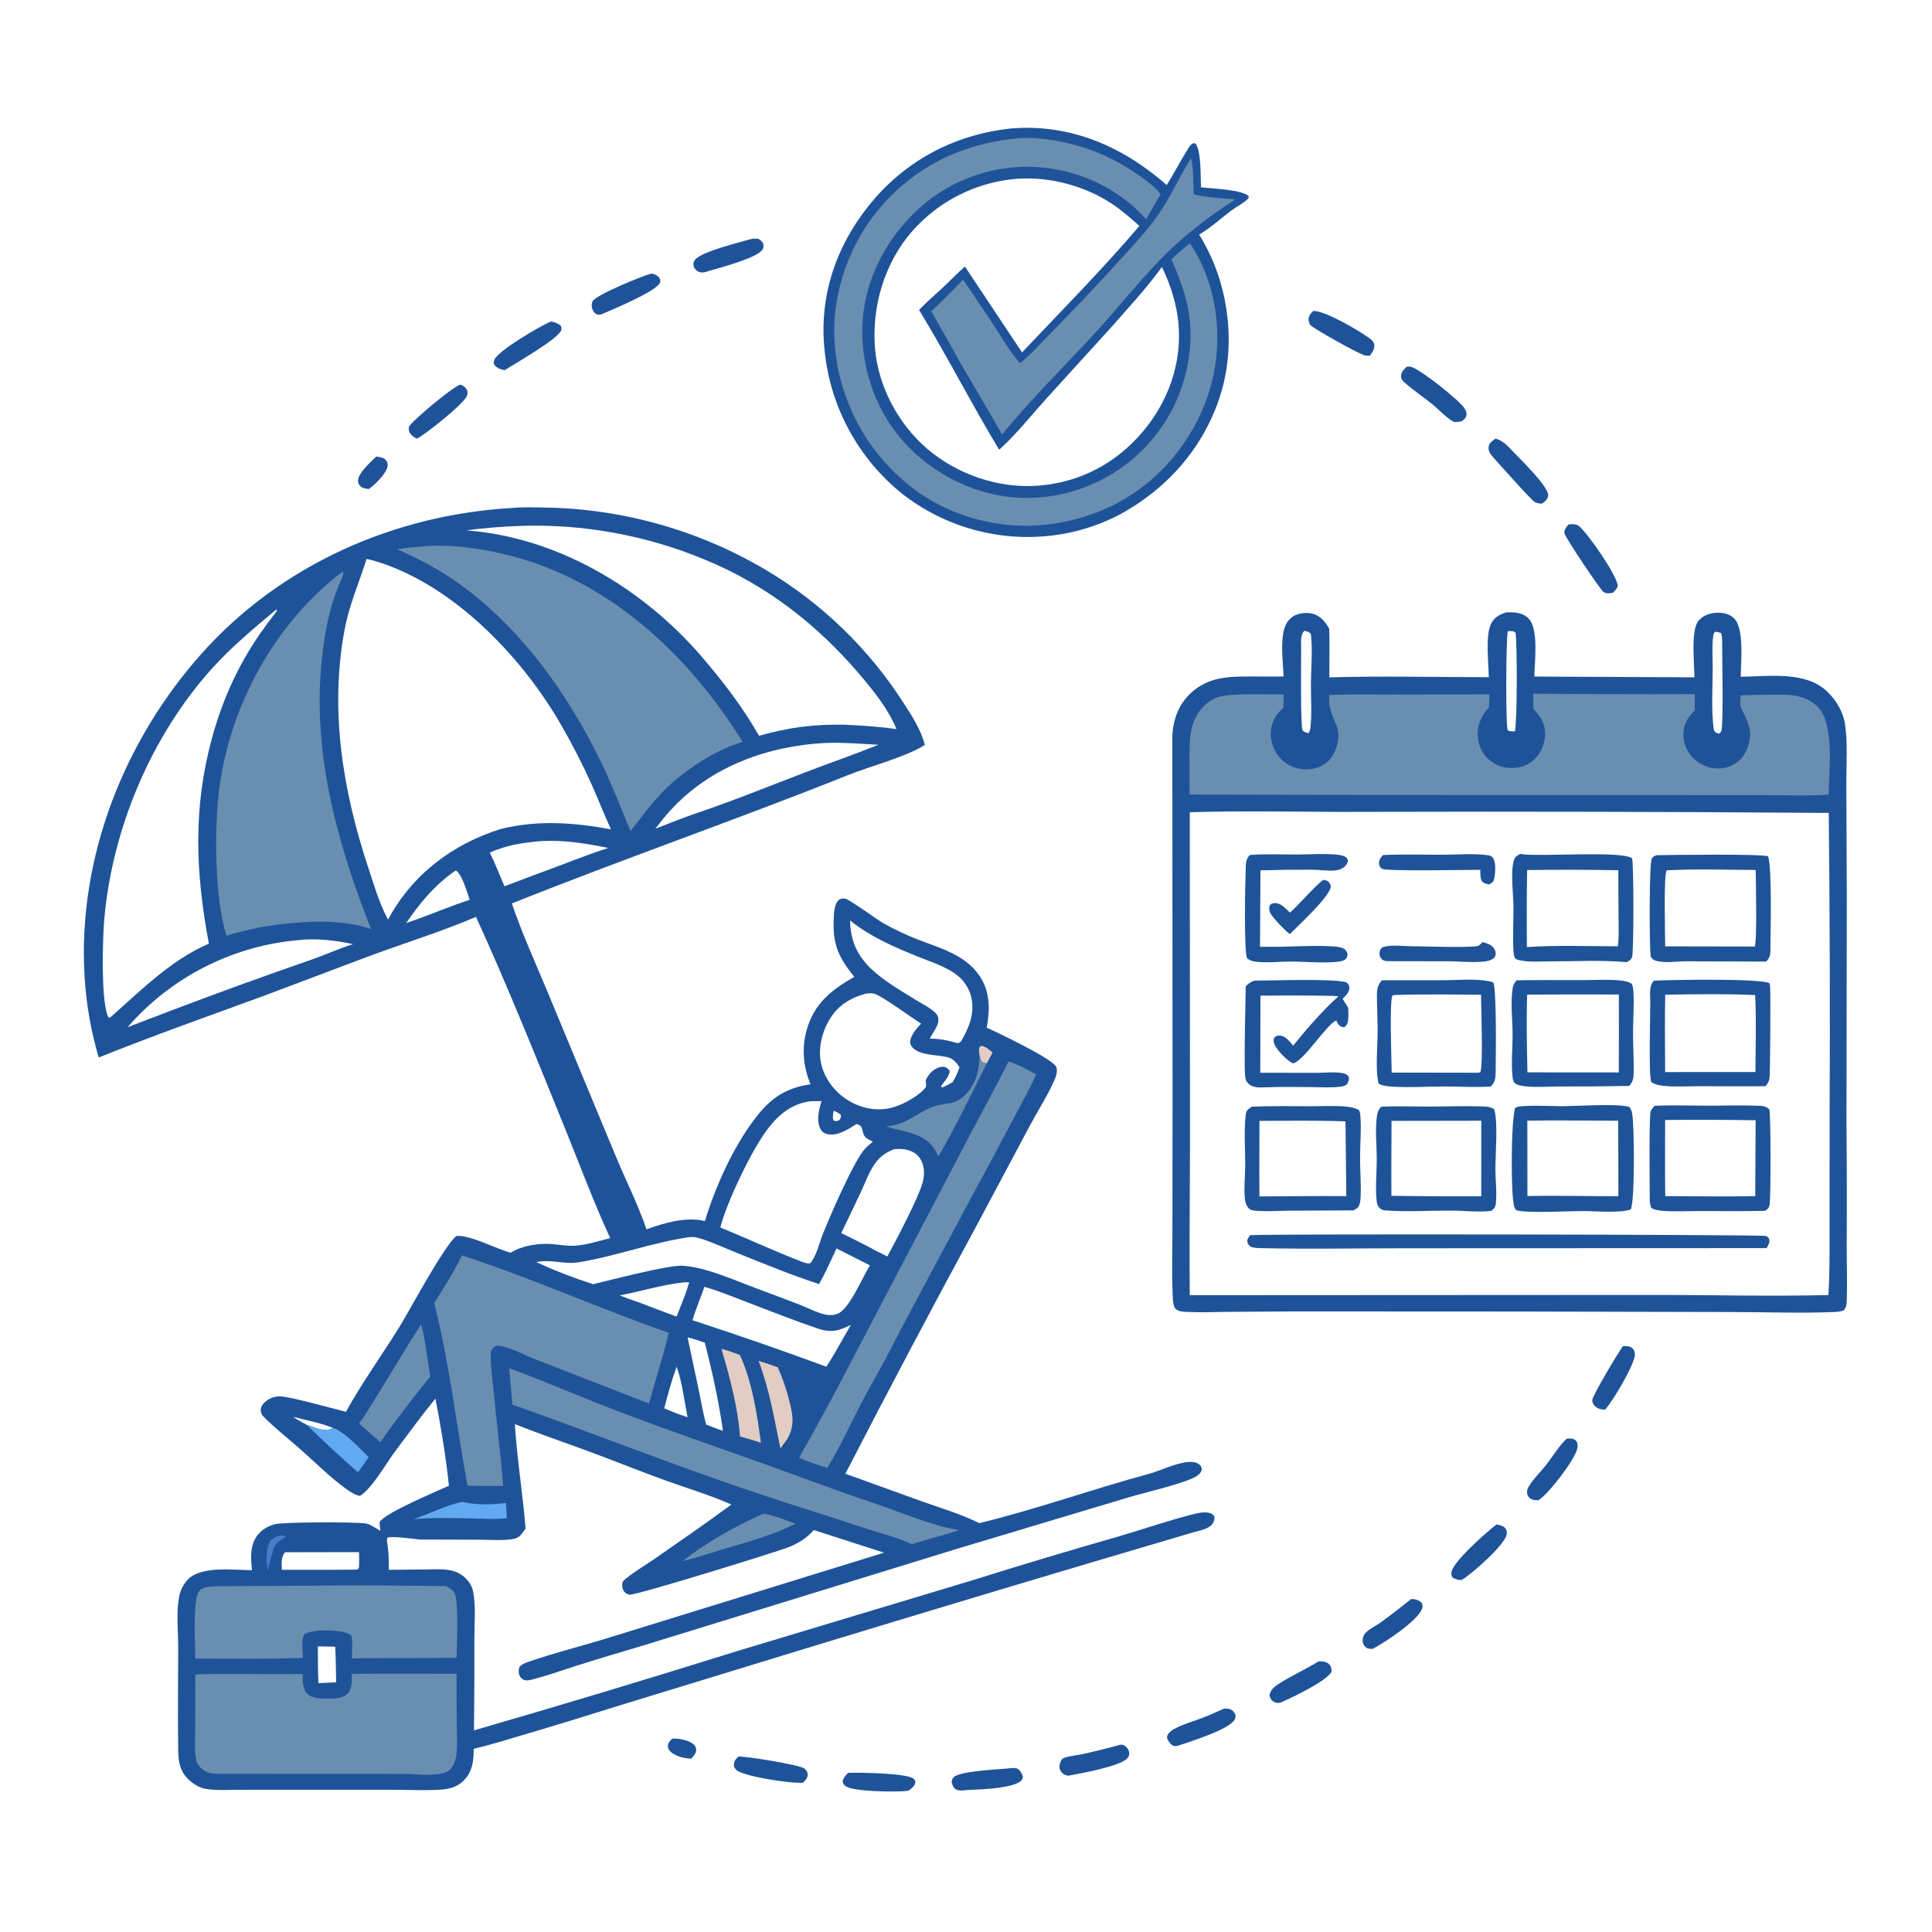 <?xml version="1.0" encoding="utf-8" ?>
<svg xmlns="http://www.w3.org/2000/svg" xmlns:xlink="http://www.w3.org/1999/xlink" width="300" height="300">
	<rect width="100%" height="100%" fill="#333333" stroke="none"/>
	<path fill="white" transform="scale(0.293 0.293)" d="M0 0L1024 0L1024 1024L0 1024L0 0Z"/>
	<path fill="#1F5399" transform="scale(0.293 0.293)" d="M356.328 921.394C359.525 921.232 364.387 922.11 367.002 923.984C368.038 924.727 368.868 925.739 368.95 927.065C369.077 929.105 367.595 930.582 366.361 931.998C363.087 931.965 359.443 931.12 356.662 929.332C355.345 928.485 354.091 927.282 353.981 925.616C353.856 923.705 355.06 922.576 356.328 921.394Z"/>
	<path fill="#1F5399" transform="scale(0.293 0.293)" d="M199.408 241.951C201.072 242.184 203.181 242.424 204.4 243.712C205.267 244.628 205.561 245.705 205.404 246.932C204.885 250.976 198.68 256.916 195.495 259.154C193.969 259.028 192.007 258.755 190.887 257.556C189.949 256.552 189.716 255.797 189.794 254.439C190.024 250.437 196.636 244.697 199.408 241.951Z"/>
	<path fill="#1F5399" transform="scale(0.293 0.293)" d="M449.577 939.53C454.679 939.349 481.5 939.594 484.412 942.862C484.924 943.436 485.228 944.065 485.064 944.818C484.64 946.771 482.987 947.916 481.443 948.994Q480.893 949.085 480.34 949.149C475.06 949.761 450.996 949.658 447.709 946.262C446.683 945.202 446.646 944.878 446.613 943.497C447.472 941.851 448.092 940.675 449.577 939.53Z"/>
	<path fill="#1F5399" transform="scale(0.293 0.293)" d="M698.753 880.484C699.083 880.471 699.414 880.451 699.745 880.443C701.48 880.4 703.534 880.899 704.682 882.307C705.626 883.464 705.66 884.552 705.648 885.945C703.113 890.995 684.31 899.862 678.647 902.29C678.417 902.344 678.193 902.43 677.957 902.451C676.527 902.577 675.559 902.376 674.463 901.46C673.349 900.528 672.969 899.597 672.806 898.164C673.288 896.392 674.023 895.251 675.42 894.035C679.264 890.689 693.092 884.083 698.753 880.484Z"/>
	<path fill="#1F5399" transform="scale(0.293 0.293)" d="M243.806 203.867C243.945 203.89 244.086 203.901 244.223 203.936C245.582 204.286 246.876 205.431 247.469 206.695C247.898 207.61 247.858 208.767 247.522 209.703C246.038 213.831 225.308 230.44 220.87 232.474C219.614 231.816 218.621 231.204 217.693 230.108C216.589 228.803 216.543 227.765 216.741 226.136C219.067 222.355 239.769 205.209 243.806 203.867Z"/>
	<path fill="#1F5399" transform="scale(0.293 0.293)" d="M534.361 937.206C535.585 936.988 537.949 936.779 539.084 937.289C540.606 937.973 541.631 939.965 542.075 941.466C542.006 942.224 541.939 942.767 541.443 943.392C537.91 947.844 518.747 948.397 512.879 948.606C511.059 948.814 508.542 949.264 506.824 948.409C505.217 947.61 504.675 945.945 504.329 944.327C504.494 943.344 504.628 942.809 505.275 942.01C508.09 938.541 529.546 937.712 534.361 937.206Z"/>
	<path fill="#1F5399" transform="scale(0.293 0.293)" d="M860.116 713.384C861.813 713.357 863.702 713.27 865.065 714.474C866.044 715.338 866.35 716.466 866.422 717.723C866.7 722.55 854.419 743.178 850.544 747.128C848.812 747.015 847.26 746.727 845.821 745.678C844.674 744.841 843.852 743.503 843.839 742.049C843.818 739.77 857.692 716.588 860.116 713.384Z"/>
	<path fill="#1F5399" transform="scale(0.293 0.293)" d="M648.796 905.475C649.933 905.441 650.949 905.485 652.025 905.87C653.492 906.395 654.076 907.508 654.729 908.799C654.812 909.782 654.809 910.305 654.371 911.224C651.86 916.497 630.276 923.185 624.134 925.217L622.24 925.376C620.856 924.929 619.892 923.77 619.173 922.533C618.587 921.524 618.268 920.822 618.708 919.678C619.274 918.206 621.117 916.946 622.445 916.207C626.439 913.982 631.302 912.626 635.588 911.033C640.095 909.359 644.418 907.461 648.796 905.475Z"/>
	<path fill="#1F5399" transform="scale(0.293 0.293)" d="M747.82 847.462C750.095 847.386 751.679 847.92 753.422 849.346C753.951 850.662 754.123 851.276 753.604 852.648C751.174 859.073 733.967 870.433 727.582 873.786C725.95 873.931 724.602 873.878 723.381 872.616C722.465 871.668 722.085 870.336 722.14 869.04C722.198 867.681 722.856 866.126 723.844 865.172C725.979 863.109 729.247 861.632 731.697 859.859Q739.906 853.853 747.82 847.462Z"/>
	<path fill="#1F5399" transform="scale(0.293 0.293)" d="M398.65 126.517C399.687 126.446 400.711 126.487 401.75 126.511C402.793 127.043 404.006 127.896 404.416 129.078C404.806 130.204 404.746 131.105 404.146 132.146C401.328 137.045 379.201 142.445 373.26 144.318C372.265 144.431 371.47 144.489 370.503 144.14C369.276 143.696 368.199 142.64 367.734 141.413C367.282 140.223 367.412 139.196 368.037 138.105C370.732 133.405 393.048 128.21 398.65 126.517Z"/>
	<path fill="#1F5399" transform="scale(0.293 0.293)" d="M345.042 145.018C345.275 145.044 345.51 145.055 345.741 145.094C347.397 145.371 348.986 146.28 349.726 147.856C350.017 148.475 350.047 149.172 349.785 149.796C347.807 154.51 324.085 164.259 318.604 166.645C317.748 166.733 317.148 166.939 316.329 166.584C315.198 166.095 314.568 165.32 314.089 164.196C313.455 162.705 313.349 160.996 314.149 159.538C315.937 156.277 340.173 146.293 345.042 145.018Z"/>
	<path fill="#1F5399" transform="scale(0.293 0.293)" d="M793.078 807.941C794.704 808.201 796.676 808.511 797.745 809.912C798.552 810.971 798.755 812.102 798.453 813.374C797.077 819.165 780.165 833.972 774.802 837.257C773.004 837.571 771.429 836.92 769.847 836.109C769.197 835.01 769.04 834.412 769.244 833.129C770.131 827.549 787.982 811.745 793.078 807.941Z"/>
	<path fill="#1F5399" transform="scale(0.293 0.293)" d="M593.939 924.588L595.583 924.834C597.041 925.803 598.093 926.886 598.409 928.694C598.598 929.781 598.299 930.741 597.642 931.609C594.263 936.067 572.379 939.898 566.1 941.071C565.524 940.932 565.04 940.834 564.481 940.602C563.281 940.102 562.195 939.069 561.761 937.816C561.258 936.363 561.531 934.592 562.255 933.247C562.791 932.249 563.104 931.856 564.202 931.5C567.206 930.527 570.814 930.24 573.933 929.567Q584.003 927.346 593.939 924.588Z"/>
	<path fill="#1F5399" transform="scale(0.293 0.293)" d="M391.236 930.94C394.688 930.527 423.583 935.287 426.288 937.211C427.152 937.826 427.943 939.088 428.029 940.149C428.194 942.169 426.875 943.518 425.526 944.77C419.895 945.35 393.558 941.504 390.089 937.868C389.239 936.977 388.799 936.118 388.925 934.857C389.092 933.194 390.139 932.083 391.236 930.94Z"/>
	<path fill="#1F5399" transform="scale(0.293 0.293)" d="M830.408 762.363C831.277 762.367 832.225 762.323 833.083 762.455C834.393 762.656 834.865 763.143 835.677 764.135C836.096 765.399 836.225 766.248 835.949 767.569C834.68 773.647 820.615 791.787 815.381 795.031C813.284 795.054 811.737 795.074 810.206 793.421C809.512 792.67 809.217 791.494 809.282 790.474C809.341 789.541 809.617 788.809 810.084 787.998C812.414 783.952 816.501 780.005 819.423 776.301C822.991 771.778 826.162 766.247 830.408 762.363Z"/>
	<path fill="#1F5399" transform="scale(0.293 0.293)" d="M291.814 170.421C293.345 170.425 295.988 171.445 297.043 172.555C297.591 173.132 297.688 174.13 297.493 174.87C296.29 179.421 272.306 193.031 267.615 196.098C267.296 196.064 266.975 196.046 266.658 195.995C264.664 195.676 262.725 194.585 261.695 192.895C261.618 191.967 261.646 191.461 262.026 190.582C264.107 185.757 285.981 172.956 291.814 170.421Z"/>
	<path fill="#1F5399" transform="scale(0.293 0.293)" d="M695.962 164.79C702.321 164.659 719.445 174.8 724.985 178.705C726.537 179.8 728.263 181.005 728.359 183.101C728.453 185.153 727.122 186.971 725.976 188.539C724.93 188.574 723.807 188.587 722.815 188.208C717.927 186.342 699.331 175.911 694.939 172.742C694.126 172.156 693.577 170.646 693.523 169.65C693.402 167.457 694.524 166.224 695.962 164.79Z"/>
	<path fill="#1F5399" transform="scale(0.293 0.293)" d="M745.532 194.334C746.186 194.314 747.063 194.234 747.72 194.378C752.326 195.387 772.876 211.732 775.878 216.045C776.781 217.343 777.504 218.818 777.053 220.436C776.644 221.903 775.578 222.56 774.399 223.358C773.672 223.459 772.946 223.556 772.213 223.615C771.279 223.69 770.749 223.725 769.907 223.242C766.15 221.082 762.349 216.858 758.866 214.049C754.211 210.294 749.117 206.933 744.661 202.955C743.348 201.783 742.459 201.147 742.507 199.273C742.564 196.999 744.013 195.803 745.532 194.334Z"/>
	<path fill="#1F5399" transform="scale(0.293 0.293)" d="M792.584 232.46C796.595 233.48 799.205 236.526 801.975 239.429C805.676 243.307 821.069 258.263 820.468 262.633C820.187 264.675 818.751 265.882 817.135 266.937C815.875 266.826 814.503 266.732 813.39 266.066C811.26 264.792 794.866 246.279 791.486 242.548C789.976 240.882 788.527 239.038 788.947 236.631C789.294 234.647 791.025 233.47 792.584 232.46Z"/>
	<path fill="#1F5399" transform="scale(0.293 0.293)" d="M831.233 277.944C833.204 277.76 835.293 277.539 836.934 278.917C841.681 282.903 856.751 304.616 857.354 310.382C856.995 312.057 855.926 312.958 854.782 314.14C852.984 314.501 851.569 314.736 849.868 313.777C848.278 312.881 829.335 284.617 829.087 282.566C828.875 280.81 830.209 279.196 831.233 277.944Z"/>
	<path fill="#1F5399" transform="scale(0.293 0.293)" d="M534.816 68.196C535.127 68.159 535.438 68.11 535.751 68.084C567.199 65.458 595.118 77.64 618.326 98.074C622.205 91.847 625.584 85.326 629.45 79.109C630.361 77.643 631.156 76.22 632.938 75.808L633.948 76.459C636.714 81.76 636.16 93.15 636.509 99.257C641.677 99.926 658.633 100.406 661.779 104.04L661.607 105.094C659.135 107.714 655.68 109.237 652.801 111.396C647.006 115.743 641.746 120.657 635.465 124.344C636.805 126.266 637.941 128.43 639.038 130.498C651.605 154.172 654.831 183.877 646.693 209.562C637.763 237.744 617.835 259.87 591.887 273.48Q587.917 275.478 583.791 277.128Q579.664 278.779 575.411 280.069Q571.158 281.359 566.81 282.279Q562.462 283.199 558.051 283.743Q556.735 283.908 555.415 284.04Q554.096 284.173 552.773 284.273Q551.451 284.373 550.126 284.44Q548.802 284.508 547.476 284.543Q546.15 284.578 544.824 284.58Q543.497 284.583 542.172 284.553Q540.846 284.522 539.521 284.46Q538.196 284.397 536.873 284.302Q535.55 284.207 534.23 284.079Q532.91 283.952 531.593 283.792Q530.277 283.632 528.964 283.439Q527.652 283.247 526.345 283.023Q525.038 282.798 523.737 282.542Q522.435 282.285 521.141 281.997Q519.846 281.709 518.559 281.389Q517.272 281.069 515.993 280.717Q514.714 280.366 513.444 279.983Q512.175 279.6 510.915 279.186Q509.655 278.772 508.405 278.328Q507.155 277.883 505.917 277.408Q504.679 276.933 503.453 276.427Q502.227 275.922 501.013 275.386Q499.8 274.851 498.6 274.286Q497.4 273.721 496.214 273.127Q495.029 272.532 493.858 271.909Q492.687 271.286 491.532 270.634Q490.377 269.982 489.238 269.302Q488.1 268.622 486.978 267.915Q485.856 267.207 484.752 266.472Q483.648 265.737 482.563 264.975Q481.477 264.213 480.41 263.425Q479.344 262.636 478.297 261.822Q477.219 260.959 476.162 260.07Q475.106 259.18 474.072 258.265Q473.038 257.35 472.027 256.409Q471.016 255.468 470.028 254.503Q469.041 253.538 468.078 252.548Q467.114 251.559 466.176 250.546Q465.237 249.533 464.324 248.497Q463.411 247.461 462.524 246.402Q461.637 245.344 460.776 244.264Q459.915 243.184 459.082 242.083Q458.248 240.982 457.442 239.861Q456.636 238.74 455.858 237.599Q455.079 236.458 454.33 235.298Q453.58 234.139 452.859 232.961Q452.139 231.783 451.447 230.587Q450.756 229.392 450.095 228.18Q449.433 226.967 448.802 225.739Q448.17 224.511 447.57 223.268Q446.969 222.024 446.399 220.766Q445.83 219.508 445.291 218.236Q444.753 216.965 444.246 215.68Q443.74 214.396 443.265 213.099Q442.79 211.802 442.348 210.494Q441.905 209.186 441.495 207.867Q441.085 206.548 440.708 205.22Q440.331 203.891 439.987 202.554Q439.642 201.217 439.331 199.871Q439.021 198.526 438.743 197.173Q438.465 195.82 438.221 194.461Q437.978 193.102 437.767 191.737Q437.557 190.372 437.381 189.002Q437.204 187.633 437.062 186.259C433.86 157.771 442.635 131.261 460.376 109.04C479.111 85.574 505.016 71.617 534.816 68.196Z"/>
	<path fill="#698EB0" transform="scale(0.293 0.293)" d="M631.247 83.841C632.652 89.599 632.263 96.983 632.618 102.942C639.661 104.756 647.388 105.056 654.622 105.701C640.414 114.85 626.265 125.703 614.537 137.926C602.129 150.857 590.934 165.08 578.736 178.242C562.823 195.413 545.845 212.1 531.081 230.268C524.082 217.826 516.651 205.63 509.498 193.276Q501.629 179.07 493.539 164.989C499.325 159.538 504.897 153.966 510.404 148.23Q518.949 160.72 527.312 173.332C531.502 179.722 535.502 186.825 540.602 192.533C547.046 187.346 552.889 180.485 558.748 174.576C570.421 162.802 581.699 150.777 592.858 138.514C600.037 130.625 607.727 122.552 613.835 113.795C620.461 104.294 624.982 93.561 631.247 83.841Z"/>
	<path fill="#698EB0" transform="scale(0.293 0.293)" d="M536.013 73.698C544.58 72.389 554.341 73.485 562.755 75.175C578.709 78.378 592.298 84.781 605.434 94.274C608.844 96.738 612.712 99.428 615.062 102.972Q611.171 109.551 607.434 116.218C593.675 100.58 573.22 90.7 552.504 88.783Q551.449 88.682 550.392 88.607Q549.334 88.532 548.276 88.483Q547.217 88.435 546.157 88.412Q545.098 88.39 544.038 88.394Q542.978 88.398 541.918 88.428Q540.859 88.459 539.801 88.515Q538.742 88.572 537.686 88.655Q536.629 88.737 535.575 88.847Q534.52 88.956 533.469 89.091Q532.418 89.226 531.37 89.387Q530.323 89.548 529.279 89.736Q528.236 89.923 527.198 90.136Q526.16 90.349 525.127 90.588Q524.094 90.826 523.068 91.091Q522.042 91.355 521.022 91.645Q520.002 91.934 518.99 92.249Q517.978 92.564 516.974 92.904Q515.971 93.244 514.975 93.609Q513.98 93.974 512.994 94.363Q512.009 94.752 511.033 95.166Q510.057 95.58 509.092 96.018Q508.126 96.455 507.172 96.917Q506.218 97.379 505.276 97.864Q504.334 98.349 503.404 98.857Q502.474 99.366 501.556 99.897Q500.639 100.429 499.736 100.982Q498.832 101.536 497.943 102.113Q497.053 102.689 496.178 103.287Q495.303 103.885 494.443 104.505Q493.583 105.124 492.739 105.765Q491.895 106.406 491.067 107.068Q490.238 107.729 489.427 108.411C471.534 123.462 459.06 145.623 457.213 169.074C455.45 191.459 462.823 215.433 477.49 232.51C492.738 250.263 514.923 262.009 538.353 263.684Q539.42 263.754 540.489 263.798Q541.557 263.842 542.626 263.86Q543.695 263.878 544.765 263.869Q545.834 263.861 546.903 263.826Q547.972 263.791 549.039 263.73Q550.107 263.669 551.173 263.582Q552.239 263.495 553.302 263.381Q554.365 263.268 555.426 263.128Q556.486 262.988 557.542 262.823Q558.599 262.657 559.651 262.466Q560.703 262.274 561.75 262.057Q562.797 261.84 563.839 261.597Q564.88 261.354 565.915 261.085Q566.95 260.817 567.978 260.523Q569.007 260.229 570.027 259.91Q571.048 259.591 572.06 259.247Q573.073 258.903 574.077 258.534Q575.08 258.165 576.075 257.772Q577.069 257.378 578.054 256.96Q579.038 256.543 580.012 256.101Q580.986 255.659 581.948 255.194Q582.911 254.728 583.862 254.239Q584.813 253.75 585.752 253.237Q586.69 252.725 587.616 252.19Q588.542 251.654 589.454 251.097Q590.367 250.539 591.265 249.959Q592.163 249.378 593.047 248.776Q593.931 248.174 594.8 247.551Q595.668 246.927 596.522 246.282Q597.375 245.638 598.212 244.972Q599.049 244.307 599.869 243.621Q600.69 242.935 601.493 242.229C619.28 226.573 629.439 205.169 630.862 181.624C631.757 165.343 627.249 152.136 620.833 137.49C623.847 134.383 627.271 131.654 630.597 128.891C637.88 139.668 642.627 153.141 644.28 166.007C647.752 193.025 640.292 218.818 623.497 240.233C606.462 261.954 582.397 274.717 555.126 277.976C529.785 281.004 502.565 273.661 482.474 257.751Q481.438 256.933 480.422 256.089Q479.407 255.245 478.412 254.376Q477.418 253.507 476.446 252.613Q475.473 251.72 474.523 250.803Q473.573 249.886 472.647 248.945Q471.72 248.005 470.816 247.042Q469.913 246.078 469.034 245.093Q468.155 244.108 467.301 243.101Q466.446 242.094 465.617 241.066Q464.788 240.038 463.985 238.99Q463.182 237.942 462.405 236.875Q461.628 235.807 460.877 234.721Q460.127 233.634 459.404 232.529Q458.681 231.424 457.985 230.302Q457.29 229.179 456.623 228.04Q455.955 226.901 455.316 225.745Q454.677 224.589 454.067 223.418Q453.457 222.247 452.877 221.061Q452.296 219.875 451.745 218.675Q451.194 217.475 450.672 216.262Q450.151 215.049 449.66 213.823Q449.169 212.597 448.709 211.36Q448.249 210.122 447.819 208.873Q447.39 207.625 446.992 206.366Q446.593 205.107 446.226 203.838Q445.859 202.57 445.524 201.293Q445.189 200.016 444.885 198.73Q444.582 197.445 444.31 196.153Q444.038 194.861 443.799 193.562Q443.56 192.264 443.353 190.96Q443.145 189.656 442.971 188.347Q442.796 187.038 442.654 185.725C439.816 159.784 448.268 132.571 464.587 112.302C482.553 89.988 507.615 76.868 536.013 73.698Z"/>
	<path fill="white" transform="scale(0.293 0.293)" d="M539.359 94.722C556.512 93.577 575.024 98.545 589.339 108.031C594.536 111.474 599.156 115.636 603.848 119.721C584.137 142.874 562.528 164.67 541.646 186.766L511.373 141.26C507.406 144.721 503.755 148.589 499.911 152.191C495.616 156.214 491.148 160.006 487.051 164.238C501.897 188.535 514.784 213.992 529.521 238.347C538.38 230.385 546.196 220.53 554.159 211.654L588.849 173.509C598.028 163.024 607.635 152.798 615.785 141.477C620.377 151.064 623.66 161.182 624.568 171.81C626.358 192.775 618.996 213.039 605.492 228.935C591.243 245.708 572.268 255.663 550.234 257.381C529.255 259.017 507.316 251.472 491.37 237.837C475.952 224.653 465.223 204.461 463.689 184.17C462.037 162.299 468.713 139.585 483.153 122.854Q483.815 122.095 484.495 121.352Q485.176 120.609 485.874 119.882Q486.572 119.156 487.288 118.447Q488.003 117.738 488.736 117.047Q489.469 116.355 490.218 115.682Q490.968 115.009 491.733 114.354Q492.499 113.699 493.28 113.063Q494.061 112.427 494.858 111.81Q495.654 111.193 496.466 110.596Q497.277 109.999 498.103 109.421Q498.928 108.844 499.768 108.287Q500.607 107.73 501.46 107.194Q502.313 106.657 503.178 106.142Q504.044 105.626 504.922 105.132Q505.8 104.638 506.689 104.165Q507.579 103.692 508.48 103.241Q509.381 102.79 510.292 102.362Q511.204 101.933 512.126 101.526Q513.047 101.12 513.979 100.736Q514.91 100.352 515.851 99.991Q516.791 99.63 517.74 99.291Q518.689 98.953 519.646 98.638Q520.603 98.324 521.568 98.032Q522.532 97.741 523.503 97.473Q524.474 97.205 525.452 96.96Q526.429 96.716 527.412 96.496Q528.395 96.276 529.383 96.079Q530.371 95.883 531.364 95.711Q532.357 95.539 533.353 95.391Q534.35 95.243 535.349 95.119Q536.349 94.996 537.352 94.896Q538.354 94.797 539.359 94.722Z"/>
	<path fill="#1F5399" transform="scale(0.293 0.293)" d="M798.318 324.537C802.653 324.409 806.782 324.496 810.057 327.757C815.596 333.272 813.259 350.821 813.14 358.549L897.982 358.957C898.011 351.96 895.857 333.86 900.232 328.879C902.491 326.307 905.961 324.947 909.328 324.741C912.786 324.53 916.38 325.179 918.952 327.662C924.558 333.074 922.56 351.068 922.528 358.646C935.778 358.507 953.428 356.012 964.913 363.753C971.201 367.991 976.508 375.834 977.723 383.382C979.352 393.497 978.45 404.925 978.484 415.217L978.745 474.441L978.569 595.543Q978.888 627.742 978.691 659.942C978.692 669.715 979.017 679.584 978.716 689.348C978.652 691.424 978.442 692.716 977.204 694.389C975.434 695.204 973.177 695.268 971.238 695.345C953.371 696.057 935.175 695.334 917.283 695.319L802.375 695.064L686.43 695.007L650.46 695.234C643.502 695.302 636.429 695.651 629.481 695.279C627.181 695.156 624.526 695.249 622.876 693.435C621.4 691.814 621.497 686.693 621.414 684.483C620.992 673.224 621.347 661.812 621.345 650.538L621.41 580.847L621.296 391.242C621.317 382.589 624.228 373.883 630.59 367.766C639.7 359.009 650.028 358.513 661.946 358.505L680.244 358.531C679.948 351.284 678.836 342.613 680.075 335.493C680.683 331.994 682.187 328.657 685.272 326.684C688.189 324.819 692.211 324.47 695.535 325.238C699.865 326.239 702.323 329.616 704.444 333.225C704.696 341.786 704.484 350.411 704.488 358.979C732.594 358.17 760.87 358.874 788.997 358.882C788.932 351.46 787.031 336.578 790.337 330.348C792.137 326.955 794.777 325.622 798.318 324.537Z"/>
	<path fill="white" transform="scale(0.293 0.293)" d="M908.97 334.782C910.11 334.899 910.995 335.057 912.061 335.485C912.854 337.461 912.665 340.168 912.672 342.304C912.691 348.314 913.428 385.186 912.169 387.648C911.912 388.151 911.373 388.449 910.975 388.85C910.577 388.708 909.892 388.482 909.543 388.277C908.385 387.601 908.252 386.828 908.104 385.59C906.906 375.59 907.63 364.584 907.678 354.493C907.705 348.831 907.194 342.447 907.971 336.86C908.097 335.955 908.404 335.47 908.97 334.782Z"/>
	<path fill="white" transform="scale(0.293 0.293)" d="M799.088 334.478C800.689 334.461 802.027 334.233 803.218 335.39C804.089 342.922 804.066 381.02 802.881 387.579C801.472 387.613 800.413 387.646 799.077 387.095C797.87 384.879 798.106 337.833 799.088 334.478Z"/>
	<path fill="white" transform="scale(0.293 0.293)" d="M691.292 334.301C692.838 334.711 693.549 334.741 694.697 335.893C695.739 344.411 694.794 353.892 694.736 362.541C694.684 370.071 695.334 378.279 694.469 385.71C694.339 386.828 693.977 387.641 693.453 388.621C692.347 388.258 691.261 387.987 690.383 387.182C689.133 386.036 689.551 347.975 689.575 343.644C689.593 340.501 688.95 336.612 691.292 334.301Z"/>
	<path fill="#698EB0" transform="scale(0.293 0.293)" d="M812.487 367.593Q855.326 368.057 898.167 367.894L898.158 376.416C895.2 379.48 893.033 382.414 892.293 386.75C891.489 391.456 892.909 396.284 895.804 400.031Q896.365 400.758 896.994 401.425Q897.624 402.093 898.316 402.696Q899.009 403.299 899.757 403.83Q900.505 404.362 901.302 404.817Q902.099 405.272 902.937 405.646Q903.775 406.021 904.646 406.311Q905.517 406.601 906.412 406.804Q907.307 407.007 908.218 407.121C912.857 407.681 917.669 406.545 921.273 403.49C923.841 401.313 925.507 398.304 926.5 395.122C928.755 387.898 927.007 384.017 923.913 377.61C923.416 376.582 922.671 375.388 922.462 374.257C922.132 372.471 922.426 370.286 922.533 368.476C930.142 368.325 937.779 368.058 945.39 368.163C952.193 368.257 958.917 369.848 963.726 375.017C972.249 384.176 969.312 408.949 969.08 421.134C958.016 421.903 946.706 421.409 935.611 421.386L881.589 421.358L733.375 421.332L630.436 421.049L630.407 403.682C630.404 393.036 629.868 382.531 637.965 374.256C640.209 371.963 643.031 370.141 646.132 369.259C653.132 367.265 671.983 368.126 680.287 368.005C680.307 370.361 680.174 372.725 680.087 375.08C680.023 375.141 679.96 375.203 679.896 375.264C676.565 378.409 674.285 381.754 673.614 386.426C672.872 391.592 674.531 397.009 677.803 401.042C681.094 405.099 685.872 407.413 691.064 407.728C695.679 408.008 700.5 406.678 703.869 403.408C706.116 401.227 707.593 398.401 708.472 395.419C711.354 385.646 706.271 382.661 704.684 374.3C704.328 372.421 704.45 370.292 704.45 368.381C715.973 367.78 727.646 368.102 739.184 368.075L789.335 367.973C789.312 370.252 789.168 372.542 789.082 374.821C785.698 378.544 783.421 382.874 783.143 387.979Q783.086 388.873 783.118 389.769Q783.149 390.665 783.269 391.553Q783.388 392.441 783.595 393.313Q783.802 394.185 784.093 395.032Q784.385 395.88 784.759 396.694Q785.133 397.509 785.585 398.283Q786.037 399.056 786.563 399.782Q787.09 400.507 787.685 401.177C790.966 404.817 795.547 406.833 800.424 407.014C805.136 407.189 809.907 405.637 813.313 402.314C816.923 398.793 819.022 393.277 818.852 388.252C818.679 383.171 816.288 379.312 812.731 375.859L812.487 367.593Z"/>
	<path fill="white" transform="scale(0.293 0.293)" d="M724.414 430.248Q846.795 429.907 969.17 430.817Q970.021 510.337 969.632 589.861L969.589 648.359C969.553 660.994 969.812 673.707 968.974 686.317C938.128 687.105 907.117 686.247 876.25 686.267L630.536 686.396C630.253 658.436 630.644 630.439 630.648 602.475L630.543 430.47C661.737 429.49 693.184 430.45 724.414 430.248Z"/>
	<path fill="#1F5399" transform="scale(0.293 0.293)" d="M701.187 466.3C701.812 466.412 702.637 466.502 703.228 466.781C704.524 467.392 704.856 468.326 705.346 469.572C704.967 475.209 688.09 490.293 683.598 495.088C681.097 493.104 678.994 490.872 676.828 488.54C675.864 487.437 674.884 486.325 674.017 485.143C672.744 483.407 672.438 482.112 672.775 480.01C673.703 478.983 673.88 478.742 675.349 478.632C678.78 478.374 681.402 481.535 683.634 483.672C689.701 478.119 694.868 471.584 701.187 466.3Z"/>
	<path fill="#1F5399" transform="scale(0.293 0.293)" d="M785.635 499.275C786.873 499.58 788.089 499.942 789.245 500.491C790.71 501.187 792.171 502.699 792.529 504.333C792.846 505.775 792.647 506.191 792.057 507.457C790.52 508.767 789.153 509.254 787.143 509.51C781.114 510.277 774.292 509.5 768.163 509.438L736.375 509.391C735.303 509.417 734.037 509.351 733.062 508.86C732.001 508.326 731.3 507.149 731.144 505.99C730.946 504.528 731.258 503.721 732.033 502.521C734.773 500.318 743.553 501.444 747.245 501.46C753.809 501.489 778.565 502.375 783.143 501.338C784.117 501.118 784.932 499.972 785.635 499.275Z"/>
	<path fill="#1F5399" transform="scale(0.293 0.293)" d="M732.967 453.145C743.525 452.637 754.267 453.016 764.844 452.976C772.34 452.947 780.632 452.223 788.051 453.165C789.581 453.359 790.461 453.592 791.371 454.922C792.967 457.256 792.426 463.308 791.797 465.956C791.397 467.641 790.54 467.909 789.168 468.733C787.678 468.411 786.619 468.227 785.437 467.177C784.343 465.281 784.557 463.118 784.516 460.986C778.425 460.965 734.835 461.839 732.39 460.429C731.497 459.913 730.859 458.715 730.833 457.715C730.779 455.647 731.65 454.572 732.967 453.145Z"/>
	<path fill="#1F5399" transform="scale(0.293 0.293)" d="M662.472 453.079C670.719 452.489 679.268 452.886 687.541 452.852C694.559 452.823 702.136 452.236 709.107 453.005C710.757 453.187 711.919 453.475 713.358 454.3C713.722 454.831 714.293 455.37 714.302 456.036C714.317 457.199 713.695 458.197 712.899 458.997C711.536 460.367 709.638 461.066 707.742 461.278C703.833 461.715 699.237 460.948 695.25 460.906Q681.621 460.841 667.997 461.246L667.759 501.777L679.25 501.737C685.303 501.678 707.622 500.408 711.833 502.556C713.267 503.287 713.698 504.185 714.165 505.659C713.968 506.667 713.909 507.367 713.251 508.193C712.468 509.177 710.301 509.547 709.088 509.68C700.985 510.568 692.182 509.611 683.978 509.596C678.031 509.586 671.675 510.366 665.783 509.692C663.849 509.471 662.401 509.081 660.899 507.833C659.201 504.224 659.889 467.578 660.168 460.453C660.282 457.543 660.235 455.159 662.472 453.079Z"/>
	<path fill="#1F5399" transform="scale(0.293 0.293)" d="M664.885 519.701C673.949 519.677 707.286 518.486 713.639 520.651C714.466 521.346 714.945 522.065 715.092 523.173C715.412 525.583 713.065 527.826 711.54 529.362L714.484 534.083C714.565 536.158 714.725 538.308 714.484 540.374C714.277 542.148 713.89 543.251 712.473 544.364C711.879 544.369 711.775 544.408 711.135 544.209C709.734 543.772 708.915 542.506 708.36 541.251C708.301 541.119 708.248 540.984 708.193 540.851C703.331 542.441 690.734 562.725 685.16 563.539C682.186 562.182 677.188 556.997 675.693 554.066C674.994 552.695 674.777 551.477 675.258 549.985C676.269 549.079 676.501 548.868 677.935 548.834C681.224 548.756 683.408 551.939 685.322 554.145C692.501 545.229 700.868 535.666 709.339 527.949C705.435 527.707 701.497 527.715 697.585 527.637Q682.787 527.48 667.99 527.668L667.9 568.506L697.966 568.562C702.198 568.564 707.076 567.931 711.225 568.662C712.749 568.93 713.9 569.355 714.808 570.68C715.092 572.281 714.652 573.077 713.97 574.466C712.963 575.455 712.043 575.661 710.691 575.856C705.729 576.574 700.37 576.164 695.371 576.121C686.712 576.046 678.125 575.922 669.474 576.278C666.784 576.389 663.706 576.327 661.659 574.317C660.898 573.57 660.361 572.761 660.078 571.725C659.019 567.848 660.145 529.797 660.199 522.61C661.73 521.244 662.876 520.22 664.885 519.701Z"/>
	<path fill="#1F5399" transform="scale(0.293 0.293)" d="M662.544 654.591C678.012 653.822 934.342 654.283 935.859 655.008C937.146 655.623 937.236 655.963 937.779 657.198C937.722 658.964 937.119 659.96 936.233 661.463L745.856 661.537C720.187 661.511 694.393 662.076 668.741 661.469C666.992 661.427 664.327 661.483 662.801 660.626C661.749 660.035 661.174 659.192 661.043 657.997C660.887 656.579 661.749 655.625 662.544 654.591Z"/>
	<path fill="#1F5399" transform="scale(0.293 0.293)" d="M663.444 586.505C673.856 586.056 684.397 586.263 694.818 586.271C701.123 586.276 707.838 585.831 714.099 586.545C716.308 586.797 718.333 587.166 720.227 588.364C720.825 589.641 720.92 590.816 721.009 592.203C721.456 599.126 720.8 606.38 720.784 613.339C720.769 620.019 721.348 626.782 721.108 633.445C721.048 635.114 720.987 637.115 720.366 638.687C719.732 640.29 718.594 640.753 717.143 641.461L683.86 641.618C677.772 641.676 671.343 642.149 665.286 641.632C663.518 641.481 662.426 641.24 661.291 639.753C660.281 638.43 659.876 636.712 659.713 635.084C659.15 629.475 659.888 623.21 659.925 617.534C659.981 608.735 659.139 599.086 660.246 590.393C660.529 588.172 661.788 587.714 663.444 586.505Z"/>
	<path fill="white" transform="scale(0.293 0.293)" d="M667.476 594.013C682.65 593.975 697.9 593.741 713.063 594.285L713.502 633.904C698.157 633.791 682.8 633.982 667.455 634.063C667.324 620.717 667.451 607.36 667.476 594.013Z"/>
	<path fill="#1F5399" transform="scale(0.293 0.293)" d="M731.957 586.535C740.486 586.105 749.176 586.457 757.722 586.437C766.559 586.416 775.47 586.061 784.3 586.326C786.616 586.396 790.376 586.343 791.964 588.069C793.97 595.722 792.464 611.44 792.515 619.973C792.551 625.879 793.379 632.034 792.72 637.895C792.482 640.008 791.817 640.511 790.252 641.756C783.642 642.539 775.891 641.589 769.172 641.569C757.94 641.537 746.246 642.273 735.064 641.549C733.779 641.466 732.779 641.435 731.695 640.652C730.141 639.529 729.718 637.996 729.538 636.172C728.854 629.259 729.589 621.803 729.63 614.83C729.676 606.995 728.51 597.85 729.97 590.208C730.26 588.695 730.981 587.693 731.957 586.535Z"/>
	<path fill="white" transform="scale(0.293 0.293)" d="M737.472 594.023L785.024 593.941L785.013 633.975Q761.208 634.103 737.405 633.725C737.275 620.496 737.432 607.254 737.472 594.023Z"/>
	<path fill="#1F5399" transform="scale(0.293 0.293)" d="M732.391 519.513L764.966 519.492C773.093 519.484 783.585 518.303 791.352 520.592C793.257 524.303 792.7 561.339 792.651 567.329C792.624 570.719 792.658 573.292 790.093 575.795C781.987 576.394 773.444 575.761 765.293 575.787C755.862 575.817 745.967 576.529 736.584 575.782C734.474 575.614 732.575 575.353 730.677 574.355C728.775 568.353 730.084 553.747 730.093 546.845C730.101 541.377 729.846 535.916 729.745 530.45C729.667 526.308 729.335 522.681 732.391 519.513Z"/>
	<path fill="white" transform="scale(0.293 0.293)" d="M740.022 527.259C754.952 526.866 769.951 527.028 784.886 527.197C784.914 533.67 786.091 564.387 784.526 568.272L783.125 568.515L737.549 568.432C737.487 562.478 736.26 530.104 737.99 527.504L740.022 527.259Z"/>
	<path fill="#1F5399" transform="scale(0.293 0.293)" d="M876.948 586.025C886.427 585.601 896.084 585.96 905.587 585.968C914.405 585.975 923.372 585.629 932.176 586.017C934.42 586.116 936.105 586.293 937.71 588.039C938.449 590.273 938.555 635.22 937.78 638.786C937.448 640.318 936.701 640.951 935.401 641.695C923.986 641.974 912.539 641.813 901.12 641.805C894.338 641.801 887.215 642.234 880.474 641.635C878.529 641.462 876.972 641.139 875.226 640.269C874.412 638.656 874.328 636.815 874.311 635.033C874.258 629.458 873.88 591.632 874.797 589.009C875.225 587.785 876.068 586.939 876.948 586.025Z"/>
	<path fill="white" transform="scale(0.293 0.293)" d="M882.452 593.554Q906.438 593.327 930.422 593.691L930.216 633.885C914.341 634.256 898.402 633.936 882.52 633.893C882.312 620.457 882.47 606.993 882.452 593.554Z"/>
	<path fill="#1F5399" transform="scale(0.293 0.293)" d="M876.518 519.707C885.259 519.277 932.375 518.426 937.716 521.016C937.851 521.441 937.968 521.759 938.05 522.187C938.427 524.176 938.163 568.735 937.758 571.538C937.529 573.128 936.649 574.343 935.74 575.624C924.448 575.817 913.123 575.633 901.828 575.636C895.145 575.638 888.105 576.136 881.483 575.433C879.103 575.18 877.175 574.802 875.138 573.522C873.618 570.269 874.642 537.497 874.588 530.721C874.559 527.137 873.849 522.415 876.518 519.707Z"/>
	<path fill="white" transform="scale(0.293 0.293)" d="M882.502 527.148C898.288 526.89 914.401 526.636 930.168 527.345C930.87 540.849 930.356 554.605 930.32 568.138L882.47 568.152C882.434 554.495 882.207 540.802 882.502 527.148Z"/>
	<path fill="#1F5399" transform="scale(0.293 0.293)" d="M827.486 586.254C835.422 586.217 857.182 584.726 863.416 586.61C864.314 587.589 864.624 588.517 864.92 589.783C866.218 595.33 866.423 637.258 864.238 640.938C859.072 642.989 845.367 641.852 839.25 641.812C831.259 641.81 810.204 643.04 803.699 641.446C803.185 640.949 802.838 640.494 802.584 639.817C800.52 634.315 800.775 592.538 803.042 587.081C805.214 585.353 823.572 586.238 827.486 586.254Z"/>
	<path fill="white" transform="scale(0.293 0.293)" d="M809.429 593.91C825.471 593.647 841.561 593.927 857.607 593.948L857.685 633.941C841.621 633.979 825.548 633.521 809.488 633.858L809.429 593.91Z"/>
	<path fill="#1F5399" transform="scale(0.293 0.293)" d="M877.976 453.236C884.361 453.081 935.452 452.399 937.069 453.893C939.136 460.651 938.35 492.664 938.258 501.508C938.222 505.013 938.566 507.051 935.964 509.613L893.706 509.455C888.831 509.444 882.634 510.487 877.934 509.271C876.371 508.866 875.603 508.268 874.774 506.851C874.122 501.335 873.9 457.741 875.417 454.993C876.082 453.79 876.777 453.657 877.976 453.236Z"/>
	<path fill="white" transform="scale(0.293 0.293)" d="M883.293 461.238C898.919 460.414 914.815 460.992 930.471 461.058C930.488 466.258 931.303 499.478 929.893 501.619L882.493 501.537C882.486 496.271 881.59 463.232 883.293 461.238Z"/>
	<path fill="#1F5399" transform="scale(0.293 0.293)" d="M805.563 452.557C815.997 454.316 859.61 450.598 864.948 454.914C865.863 457.886 865.898 504.323 864.934 507.207C864.43 508.715 863.413 509.186 862.109 509.912C848.842 508.701 834.908 509.507 821.565 509.495C816.318 509.491 810.365 510.063 805.249 508.867C804.449 508.679 803.272 508.431 802.876 507.659C802.131 506.208 802.087 504.298 802.012 502.686C801.671 495.368 802.111 487.972 802.071 480.64C802.031 473.329 800.482 463.061 802.199 456.238C802.72 454.165 803.844 453.567 805.563 452.557Z"/>
	<path fill="white" transform="scale(0.293 0.293)" d="M809.322 461.096Q833.479 460.75 857.634 461.187L857.758 485.992C857.774 491.071 858.076 496.464 857.418 501.498C841.45 501.516 825.121 500.836 809.204 501.909Q809.014 481.502 809.322 461.096Z"/>
	<path fill="#1F5399" transform="scale(0.293 0.293)" d="M803.731 519.52C815.339 519.328 826.97 519.443 838.58 519.434C845.23 519.429 852.325 518.933 858.927 519.646C861.129 519.884 863.049 520.232 864.895 521.489C865.422 522.891 865.569 524.192 865.662 525.686C866.087 532.472 865.494 539.57 865.45 546.387C865.405 553.448 865.888 560.519 865.801 567.572C865.762 570.772 865.728 573.129 863.337 575.506Q844.958 575.84 826.576 575.801C820.663 575.818 814.242 576.342 808.374 575.715C806.535 575.518 804.26 575.182 802.783 573.988C801.898 573.272 801.672 571.452 801.556 570.354C800.818 563.354 801.633 555.758 801.632 548.689C801.631 540.609 800.379 531.147 801.734 523.239C801.987 521.765 802.83 520.671 803.731 519.52Z"/>
	<path fill="white" transform="scale(0.293 0.293)" d="M809.341 527.124Q833.633 526.923 857.926 527.046Q858.042 547.694 857.88 568.342L809.482 568.307C809.209 554.589 808.884 540.84 809.341 527.124Z"/>
	<path fill="#1F5399" transform="scale(0.293 0.293)" d="M271.275 269.214C277.1 268.666 283.236 268.892 289.083 268.976Q292.927 269.042 296.767 269.232Q300.606 269.422 304.438 269.737Q308.269 270.051 312.089 270.49Q315.908 270.929 319.711 271.491Q323.514 272.053 327.297 272.739Q331.08 273.424 334.838 274.231Q338.597 275.039 342.328 275.968Q346.058 276.897 349.757 277.946Q353.455 278.996 357.117 280.165Q360.78 281.333 364.402 282.62Q368.025 283.907 371.604 285.311Q375.183 286.715 378.715 288.234Q382.246 289.753 385.727 291.385Q389.207 293.018 392.633 294.763Q396.059 296.507 399.426 298.362Q402.794 300.217 406.099 302.18Q408.842 303.813 411.537 305.524Q414.232 307.236 416.877 309.025Q419.521 310.814 422.112 312.678Q424.703 314.543 427.239 316.482Q429.776 318.421 432.254 320.433Q434.733 322.445 437.153 324.527Q439.572 326.61 441.931 328.762Q444.289 330.914 446.584 333.134Q448.878 335.353 451.108 337.638Q453.338 339.923 455.5 342.272Q457.662 344.62 459.756 347.031Q461.849 349.441 463.872 351.911Q465.895 354.381 467.845 356.909Q469.795 359.436 471.671 362.019Q473.547 364.602 475.348 367.238Q477.149 369.875 478.872 372.562C483.348 379.525 488.097 386.666 490.111 394.785L489.334 395.264C480.022 401.077 460.69 406.265 449.324 410.809C390.324 434.396 330.25 455.208 271.244 478.799C276.807 495.149 284.195 511.192 290.805 527.167L326.333 612.762C331.681 625.59 338.136 638.372 342.615 651.497C352.058 648.106 363.665 644.649 373.568 647.119C379.087 629.123 387.984 609.236 399.145 594.082C407.522 582.708 415.405 576.707 429.533 574.625C425.716 565.46 424.794 555.565 427.478 545.97C431.434 531.827 440.537 524.647 452.77 517.693C443.481 506.43 440.89 498.954 442 484.32C442.179 481.954 442.591 478.278 444.727 476.791C445.688 476.122 446.793 476.061 447.908 476.242C450.09 476.595 464.878 487.422 468.525 489.495Q476.92 494.16 485.852 497.69C497.656 502.345 511.133 505.718 518.782 516.695C524.854 525.41 524.701 534.679 522.92 544.647C528.289 546.995 558.232 561.277 559.802 565.484C560.57 567.541 559.741 570.364 558.905 572.249C555.154 580.708 549.897 588.849 545.531 597.032L517.978 648.755Q482.302 714.517 448.02 781.017L488.608 795.686C498.703 799.265 509.413 802.441 519.022 807.211C549.135 799.873 578.573 789.316 608.509 781.188C615.049 779.413 621.376 776.084 628.099 774.989C630.304 774.631 633.94 774.492 635.71 776.202C636.831 777.286 636.803 777.672 636.889 779.136C636.32 780.483 635.646 781.282 634.458 782.111C629.095 785.857 606.04 791.176 597.943 793.605L507.201 820.805L341.091 871.98C329.691 875.412 318.206 878.759 306.859 882.342C298.963 884.836 291.079 887.712 283.069 889.801C281.48 890.215 279.479 890.868 277.853 890.35C276.712 889.986 275.771 889.017 275.317 887.931C274.683 886.417 274.768 884.766 275.359 883.268C276.612 882.12 277.858 881.465 279.465 880.903C293.763 875.907 308.645 872.323 323.102 867.785L468.505 822.863L431.259 810.86C431.144 810.998 431.033 811.14 430.914 811.275C427.564 815.089 423.404 817.615 418.792 819.626C413.466 821.948 337.76 845.291 333.873 845.114C332.725 845.062 331.799 844.578 331.01 843.739C329.928 842.589 329.567 840.689 329.804 839.17C330.011 837.84 331.24 836.953 332.228 836.172C336.956 832.437 342.433 829.251 347.39 825.796C360.859 816.409 374.399 807.145 387.582 797.355C376.249 792.288 363.987 788.698 352.313 784.446C338.819 779.531 325.487 774.17 312.017 769.183C298.974 764.353 285.781 759.894 272.864 754.734C274.005 773.243 277.053 791.628 278.541 810.112C277.697 811.31 276.833 812.639 275.792 813.675C274.611 814.852 273.341 815.371 271.72 815.642C266.276 816.553 260.246 816.019 254.715 816.005L222.66 815.905C219.357 815.674 207.918 813.816 205.346 814.948C204.973 815.887 205.05 816.429 205.197 817.393C205.964 822.414 206.165 826.869 206.022 831.948L226.188 831.74C233.768 831.68 241.31 830.74 247.079 836.725C248.892 838.606 250.191 840.812 250.712 843.386C252.264 851.057 251.402 860.241 251.409 868.075Q251.472 892.551 251.196 917.025Q321.073 896.786 390.504 875.069L514.658 837.701Q553.99 825.35 593.628 814.024C606.72 810.142 619.742 805.636 632.989 802.321C635.337 801.734 637.896 801.268 640.309 801.66C641.943 801.926 642.713 802.453 643.655 803.777C643.661 805.121 643.482 806.031 642.794 807.211C640.936 810.397 635.425 811.185 632.153 812.158Q527.518 842.948 423.198 874.797L331.187 902.945C313.363 908.515 295.59 914.045 277.668 919.31C268.837 921.904 260.013 924.706 251.049 926.809C251.031 932.52 250.597 938.026 246.695 942.582C242.802 947.127 238.217 948.212 232.527 948.514C224.409 948.944 216.079 948.529 207.941 948.518L159.438 948.496L126.897 948.521C121.084 948.52 114.574 949.019 108.843 948.007C105.582 947.431 102.426 945.392 100.034 943.18C95.381 938.878 94.514 933.617 94.426 927.556C94.162 909.463 94.412 891.336 94.434 873.238C94.445 864.784 93.348 855.028 94.824 846.729C95.481 843.034 97.099 839.519 99.787 836.863C106.937 829.802 123.909 832.051 133.529 832.151C133.006 826.412 132.373 820.442 135.384 815.215C137.594 811.379 141.29 808.944 145.518 807.82C150.306 806.547 187.247 806.559 193.535 807.328C195.125 807.522 196.378 808.23 197.746 809.026L201.58 811.26C201.355 809.747 201.234 808.264 201.151 806.738C203.799 801.801 231.082 790.572 237.902 787.373C236.31 772.069 233.708 756.312 230.759 741.208C223.37 750.275 216.367 759.803 209.385 769.191C204.617 775.6 197.298 788.636 190.804 792.783C188.129 792.353 185.616 790.64 183.442 789.068C175.003 782.965 167.362 775.304 159.561 768.389C153.119 762.676 146.086 757.2 140.02 751.132C138.842 749.954 138.016 748.671 138.189 746.916C138.406 744.72 140.284 742.91 142.047 741.8Q142.724 741.365 143.455 741.03Q144.185 740.695 144.956 740.467Q145.727 740.238 146.523 740.12Q147.318 740.002 148.122 739.997C153.418 740.006 176.462 746.529 183.338 748.198C191.798 732.873 202.254 718.413 211.491 703.527C217.534 693.79 234.476 661.646 241.756 655.061C248.515 654.188 262.899 661.731 270.044 663.72L270.666 663.887C276.504 660.184 285.117 658.818 291.96 659.274C296.036 659.546 300.231 660.406 304.31 660.198C310.645 659.875 317.248 657.666 323.394 656.155C314.845 637.702 307.71 618.457 300.069 599.609C284.681 561.648 269.261 523.169 252.277 485.912C234.034 493.69 214.854 499.628 196.252 506.489L140.136 527.64C110.84 538.384 81.278 548.788 52.33 560.44C48.163 546.59 45.66 531.765 44.808 517.34C41.114 454.838 65.581 392.571 106.953 346.255C148.896 299.3 208.847 272.806 271.275 269.214Z"/>
	<path fill="white" transform="scale(0.293 0.293)" d="M441.807 588.645C443.201 589.253 444.446 589.756 445.591 590.792C445.879 592.217 445.561 592.343 444.821 593.622C444.695 593.672 444.572 593.729 444.443 593.771C443.139 594.188 442.942 594.382 441.751 593.799C441.054 592.137 441.542 590.367 441.807 588.645Z"/>
	<path fill="white" transform="scale(0.293 0.293)" d="M155.296 750.848C162.167 752.648 169.904 754.057 176.468 756.756C171.658 759.362 167.623 756.525 163.01 755.251L162.602 755.142C160.081 753.811 157.615 752.517 155.296 750.848Z"/>
	<path fill="#E1CDC3" transform="scale(0.293 0.293)" d="M519.121 559.183C518.877 557.307 518.542 556.388 519.29 554.621C520.271 554.285 520.524 554.188 521.54 554.632C523.116 555.322 524.714 556.739 526.066 557.801L522.937 563.596L520.946 563.084C519.631 562.08 519.494 560.703 519.121 559.183Z"/>
	<path fill="#477CCB" transform="scale(0.293 0.293)" d="M143.492 816.161C145.454 814.755 147.844 813.56 150.336 813.742C150.532 813.756 150.723 813.811 150.916 813.846L151.363 814.734L150.735 815.043C148.08 816.38 146.786 817.6 145.179 820.036Q143.515 826.361 141.742 832.656C141.431 827.006 140.511 821.247 143.492 816.161Z"/>
	<path fill="white" transform="scale(0.293 0.293)" d="M358.605 724.325C361.567 732.56 362.645 742.464 364.406 751.08L360.38 749.707C357.551 748.704 354.783 747.483 352.008 746.339C353.946 738.95 355.958 731.495 358.605 724.325Z"/>
	<path fill="white" transform="scale(0.293 0.293)" d="M168.449 872.52Q173.038 872.552 177.626 872.682C178.018 878.941 177.991 885.286 178.132 891.558Q173.447 891.815 168.759 892.005C168.458 885.526 168.513 879.006 168.449 872.52Z"/>
	<path fill="#61AAF1" transform="scale(0.293 0.293)" d="M162.602 755.142L163.01 755.251C167.623 756.525 171.658 759.362 176.468 756.756C176.542 756.78 176.616 756.805 176.691 756.827C182.229 758.45 190.952 767.961 195.414 772.21L189.753 780.285C180.411 772.156 171.45 763.803 162.602 755.142Z"/>
	<path fill="#61AAF1" transform="scale(0.293 0.293)" d="M244.123 796.079C244.9 795.855 245.129 795.915 245.92 796.108C252.39 797.694 261.533 797.343 268.091 796.573C268.385 799.235 268.47 801.935 268.625 804.608C261.599 805.322 254.193 804.763 247.125 804.618C237.714 804.49 228.349 804.202 218.969 805.124C227.435 802.331 235.439 798.243 244.123 796.079Z"/>
	<path fill="white" transform="scale(0.293 0.293)" d="M361.564 679.69C362.895 679.524 363.944 679.497 365.293 679.658L365.04 681.092L364.972 680.092L364.789 680.36C365.232 681.537 359.441 695.404 358.572 697.753C352.251 695.476 345.985 693.014 339.702 690.63Q333.999 688.695 328.385 686.515C339.499 684.407 350.29 681.057 361.564 679.69Z"/>
	<path fill="#E1CDC3" transform="scale(0.293 0.293)" d="M402.034 721.253C405.437 722.193 408.777 723.437 412.115 724.584C414.921 730.608 417.067 737.294 418.652 743.739C420.467 751.119 420.948 756.451 416.921 763.144L413.566 767.58C410.265 751.582 407.849 736.657 402.034 721.253Z"/>
	<path fill="white" transform="scale(0.293 0.293)" d="M241.533 461.318C244.788 462.989 247.708 473.402 248.931 476.865C239.725 479.864 230.67 483.645 221.567 486.974L215.248 489.184C222.66 478.386 230.625 468.737 241.533 461.318Z"/>
	<path fill="white" transform="scale(0.293 0.293)" d="M151.052 822.632L190.252 822.567C190.307 824.86 190.451 827.21 190.294 829.498C190.211 830.72 190.368 830.986 189.409 831.829C176.063 832.012 162.701 831.921 149.352 831.959C149.303 828.576 148.802 825.412 151.052 822.632Z"/>
	<path fill="white" transform="scale(0.293 0.293)" d="M364.395 708.744C367.512 709.49 370.488 710.522 373.509 711.581C377.487 727.013 380.9 742.509 383.14 758.295C380.144 757.333 377.197 756.083 374.259 754.954C372.713 749.63 371.827 743.923 370.682 738.486L364.395 708.744Z"/>
	<path fill="#698EB0" transform="scale(0.293 0.293)" d="M404.03 802.456C407.781 801.932 417.638 806.177 421.568 807.482C408.27 814.412 390.986 818.466 376.54 823.088Q369.139 825.418 361.634 827.389C374.317 817.568 389.332 808.892 404.03 802.456Z"/>
	<path fill="#E1CDC3" transform="scale(0.293 0.293)" d="M382.344 714.822C385.668 715.726 388.87 716.874 392.104 718.057C398.532 732.038 401.283 749.491 403.24 764.652C399.67 763.278 395.875 762.353 392.193 761.31C390.956 745.219 386.818 730.239 382.344 714.822Z"/>
	<path fill="#698EB0" transform="scale(0.293 0.293)" d="M519.121 559.183C519.494 560.703 519.631 562.08 520.946 563.084L522.937 563.596C514.585 580.104 506.641 596.947 497.268 612.908Q496.805 611.839 496.288 610.794C490.959 600.15 479.398 600.201 469.642 596.976C481.049 595.878 484.793 590.257 494.405 586.56C501.197 583.946 505.27 586.505 511.752 580.048C517.305 574.518 519.089 566.74 519.121 559.183Z"/>
	<path fill="white" transform="scale(0.293 0.293)" d="M287.385 445.715C298.849 445.131 311.125 447.028 322.329 449.399C310.708 453.105 299.353 457.811 287.883 461.977C280.987 464.393 274.233 467.23 267.335 469.663C264.743 463.67 262.512 457.707 259.564 451.859C268.356 447.847 277.827 446.419 287.385 445.715Z"/>
	<path fill="#698EB0" transform="scale(0.293 0.293)" d="M223.158 701.818C225.261 708.747 226.59 721.52 228.084 729.41C218.94 740.713 209.918 752.367 201.603 764.289L198.01 761.173Q194.102 757.831 190.325 754.341C193.834 749.66 196.837 744.361 199.951 739.393C207.768 726.923 215.179 714.186 223.158 701.818Z"/>
	<path fill="white" transform="scale(0.293 0.293)" d="M373.324 681.98C380.836 684.1 388.138 687.131 395.422 689.925C408.063 694.773 420.777 699.809 433.605 704.142C440.498 706.47 444.626 705.255 450.929 702.133Q446.41 709.924 441.985 717.768C440.738 719.996 439.297 722.136 437.937 724.297Q402.71 711.312 367.012 699.681C368.722 693.671 371.283 687.889 373.324 681.98Z"/>
	<path fill="white" transform="scale(0.293 0.293)" d="M158.273 498.209C167.506 497.156 178.126 498.35 187.127 500.37C179.924 502.563 172.97 505.804 165.856 508.296Q128.153 521.362 90.839 535.5L67.614 544.369Q68.683 543.139 69.781 541.935Q70.879 540.731 72.006 539.554Q73.133 538.377 74.288 537.228Q75.442 536.078 76.625 534.956Q77.807 533.835 79.015 532.742Q80.224 531.649 81.458 530.585Q82.693 529.522 83.953 528.488Q85.212 527.454 86.496 526.451Q87.781 525.448 89.088 524.476Q90.396 523.504 91.727 522.564Q93.058 521.624 94.411 520.716Q95.764 519.808 97.139 518.933Q98.513 518.057 99.908 517.215Q101.303 516.373 102.718 515.565Q104.133 514.757 105.567 513.983Q107.001 513.209 108.453 512.469Q109.905 511.73 111.375 511.026Q112.844 510.322 114.33 509.653Q115.816 508.984 117.317 508.351Q118.819 507.718 120.335 507.122Q121.852 506.525 123.382 505.965Q124.912 505.405 126.455 504.882Q127.999 504.359 129.554 503.873Q131.109 503.387 132.676 502.938Q134.242 502.49 135.819 502.079Q137.396 501.669 138.982 501.296Q140.569 500.923 142.164 500.589Q143.758 500.254 145.361 499.958Q146.963 499.662 148.572 499.405Q150.181 499.147 151.796 498.929Q153.411 498.71 155.03 498.53Q156.65 498.35 158.273 498.209Z"/>
	<path fill="white" transform="scale(0.293 0.293)" d="M473.634 609.114C477.055 608.615 480.675 608.954 483.796 610.538C486.553 611.938 488.307 614.427 489.12 617.37C489.968 620.44 489.779 623.67 488.946 626.721C486.679 635.033 474.846 657.424 470.255 665.875L464.397 662.962Q455.238 658.007 445.844 653.513L456.113 631.995C458.687 626.553 460.866 619.986 464.703 615.348C467.271 612.244 470.005 610.634 473.634 609.114Z"/>
	<path fill="white" transform="scale(0.293 0.293)" d="M437.947 393.713C447.126 393.417 456.387 394.193 465.552 394.704C452.57 399.908 439.311 404.49 426.252 409.504C406.786 416.978 387.399 424.851 367.617 431.466C360.787 433.822 354.065 436.645 347.307 439.215C349.817 435.864 352.505 432.529 355.332 429.439C376.649 406.141 406.96 395.214 437.947 393.713Z"/>
	<path fill="white" transform="scale(0.293 0.293)" d="M450.508 487.823C461.534 496.595 474.044 502.027 487.022 507.201C492.648 509.444 498.566 511.453 503.819 514.483C509.337 517.667 513.207 522.201 514.719 528.479C516.737 536.858 513.548 544.719 509.35 551.794C508.633 552.526 508.477 552.587 507.482 552.853C502.53 551.352 497.946 550.444 492.755 550.438C494.186 547.481 497.33 543.868 497.306 540.515C497.294 538.733 496.713 537.652 495.444 536.483C492.745 533.998 488.925 532.128 485.797 530.198C477.605 525.146 468.671 520.081 461.677 513.419C454.069 506.172 450.702 498.282 450.508 487.823Z"/>
	<path fill="white" transform="scale(0.293 0.293)" d="M365.176 655.672C367.199 655.36 369.054 655.709 370.993 656.308C377.7 658.379 384.397 661.533 390.916 664.148C405.222 669.888 419.387 675.704 434.045 680.518C437.556 674.491 440.352 667.953 443.308 661.634L461.052 670.608C457.055 676.838 450.279 693.534 444.078 696.16C441.935 697.068 439.454 697.137 437.202 696.623C432.728 695.603 428.122 693.136 423.841 691.448Q412.663 687.163 401.436 683.007C389.513 678.626 374.258 671.541 361.745 670.795C354.175 670.345 323.57 678.392 314.324 680.577C304.312 677.355 293.778 673.331 284.267 668.861C291.945 667.201 298.919 670.201 306.459 668.998C326.199 665.848 345.422 658.486 365.176 655.672Z"/>
	<path fill="white" transform="scale(0.293 0.293)" d="M458.976 526.574C460.336 526.464 461.983 526.221 463.311 526.602C467.361 527.766 483.222 539.404 488.168 542.506C486.07 544.632 483.828 547.255 482.779 550.088C482.278 551.44 482.13 552.974 482.935 554.253C486.133 559.335 496.105 558.945 501.348 560.091C505.038 560.898 506.459 562.548 508.486 565.625C507.519 568.498 506.445 570.876 504.875 573.466C503.009 574.622 501.204 575.551 499.168 576.372L498.705 575.521L498.708 575.591C500.276 573.438 503.378 570.115 503.285 567.423C502.571 566.611 502.06 565.957 501.003 565.577C499.693 565.106 498.39 565.332 497.14 565.844C494.054 567.108 491.847 569.597 490.593 572.617C490.761 573.792 490.863 574.748 490.749 575.941C487.861 580.389 478.819 585.176 473.823 586.701C466.077 589.067 457.799 587.798 450.777 583.912C443.381 579.82 437.518 572.781 435.375 564.549C433.305 556.598 435.346 547.7 439.385 540.679C443.834 532.944 450.61 528.797 458.976 526.574Z"/>
	<path fill="#698EB0" transform="scale(0.293 0.293)" d="M269.85 725.14C288.815 732.056 307.373 740.204 326.235 747.426C352.826 757.607 379.696 766.794 406.497 776.366C425.304 783.083 443.86 790.278 462.844 796.529C476.956 801.177 494.082 808.823 508.381 810.892L501.716 812.997C495.503 814.666 489.335 816.56 483.145 818.316C475.844 814.836 466.934 812.731 459.186 810.155C439.002 803.444 418.641 797.225 398.49 790.424C355.885 776.045 313.98 759.424 271.586 744.401L269.85 725.14Z"/>
	<path fill="#698EB0" transform="scale(0.293 0.293)" d="M534.502 562.585C539.666 564.157 544.5 566.76 549.143 569.468C545.371 577.662 540.923 585.595 536.709 593.57Q526.441 613.228 515.774 632.672L482.214 695.482C477.346 704.51 472.779 713.698 467.92 722.73C463.908 730.187 459.621 737.488 455.732 745.012C450.065 755.974 444.948 767.468 438.418 777.938C433.388 776.32 428.358 774.729 423.536 772.553C425.213 769.108 427.35 765.82 429.193 762.453C434.645 752.49 440.165 742.483 445.432 732.422L511.798 605.742C519.311 591.318 527.18 577.114 534.502 562.585Z"/>
	<path fill="white" transform="scale(0.293 0.293)" d="M429.296 583.659C431.295 583.509 433.368 583.587 435.375 583.555C434.006 588.053 432.499 593.817 434.8 598.284C435.521 599.684 436.638 600.601 438.184 600.981C443.876 602.379 449.425 598.442 454.006 595.675C458.08 596.908 456.371 599.602 458.295 602.257C459.119 603.394 461.356 604.407 462.575 605.113C460.535 606.644 458.707 608.231 457.187 610.3C451.314 618.299 440.163 643.744 436.204 653.688C434.133 658.889 432.973 664.979 429.466 669.44C427.997 669.858 426.98 669.309 425.528 668.901C410.82 663.287 396.333 656.487 381.723 650.531C385.306 636.782 398.506 609.051 407.209 597.83C412.939 590.442 419.814 584.895 429.296 583.659Z"/>
	<path fill="#698EB0" transform="scale(0.293 0.293)" d="M112.969 840.69C154.064 840.497 195.289 839.841 236.376 840.637C237.78 841.408 239.213 842.168 240.338 843.332C243.503 846.602 242.005 872.992 241.961 878.551L219.625 878.77Q203.064 878.736 186.503 878.893C186.454 875.024 186.987 870.967 186.389 867.142C185.53 866.175 184.641 865.761 183.437 865.358C178.198 863.607 166.432 863.41 161.54 865.877C159.485 868.323 160.452 875.357 160.526 878.597C141.587 879.347 122.489 878.941 103.532 878.96C103.49 872.459 101.989 847.797 105.44 843.396C107.29 841.036 110.242 840.949 112.969 840.69Z"/>
	<path fill="#698EB0" transform="scale(0.293 0.293)" d="M244.805 665.32C281.912 677.383 317.593 693.473 354.41 706.364C351.496 718.933 347.303 731.347 343.963 743.832L282.635 719.978C276.846 717.585 269.693 713.601 263.424 713.141C262.54 713.498 261.875 713.795 261.209 714.517C260.287 715.516 260.148 716.407 260.093 717.722C259.842 723.752 260.96 730.335 261.513 736.355C263.077 753.393 265.396 770.426 266.64 787.48L247.76 787.395C241.855 755.258 238.197 722.27 230.127 690.581C235.196 682.457 240.695 673.953 244.805 665.32Z"/>
	<path fill="white" transform="scale(0.293 0.293)" d="M146.5 322.976C146.684 323.18 146.678 323.498 146.744 323.765Q142.02 329.825 137.609 336.116C125.814 353.264 117.788 371.237 112.312 391.299C102.198 428.363 103.649 462.628 110.695 500.09C90.884 508.604 75.157 524.437 59.294 538.444L58.312 539.295L57.512 539.182C53.344 531.748 54.39 496.932 55.266 487.056C59.524 439.021 80.246 389.725 112.755 353.851C123.096 342.44 134.727 332.84 146.5 322.976Z"/>
	<path fill="#698EB0" transform="scale(0.293 0.293)" d="M186.443 887.104C204.926 886.804 223.447 887.045 241.934 887.041L242.054 915.365C242.072 920.324 242.549 925.76 241.765 930.645C241.355 933.199 240.313 936.043 238.457 937.909C234.443 941.943 220.385 940.19 214.796 940.089L116.7 940.006C112.546 940.002 109.234 939.919 106.2 936.72C105.142 935.605 104.313 934.409 103.993 932.882C102.9 927.65 103.471 921.498 103.474 916.137L103.528 887.383C117.407 886.92 131.397 887.258 145.288 887.251L160.426 887.181C160.377 890.663 160.284 895.093 162.966 897.732C165.38 900.108 169.509 900.102 172.671 900.116C176.233 900.133 181.6 900.447 184.24 897.572C186.793 894.793 186.452 890.601 186.443 887.104Z"/>
	<path fill="white" transform="scale(0.293 0.293)" d="M275.08 278.722Q278.226 278.61 281.374 278.582Q284.522 278.555 287.67 278.612Q290.818 278.669 293.963 278.81Q297.108 278.952 300.248 279.178Q303.388 279.404 306.521 279.714Q309.654 280.024 312.778 280.419Q315.901 280.813 319.013 281.291Q322.125 281.769 325.222 282.33Q328.32 282.892 331.402 283.536Q334.483 284.181 337.547 284.908Q340.61 285.635 343.652 286.444Q346.695 287.253 349.715 288.143Q352.734 289.033 355.729 290.005Q358.724 290.976 361.691 292.027Q364.659 293.079 367.597 294.209Q370.535 295.34 373.442 296.549C406.226 309.998 433.53 331.317 456.282 358.259C463.616 366.944 470.704 375.834 475.126 386.407C465.856 385.053 456.66 384.489 447.309 384.068C431.388 383.765 417.492 385.553 402.25 389.965C393.81 374.969 383.004 360.952 371.806 347.925C340.725 311.77 295.32 284.672 247.219 281.091C256.494 279.757 265.724 279.153 275.08 278.722Z"/>
	<path fill="#698EB0" transform="scale(0.293 0.293)" d="M181.591 302.914C182.905 303.527 180.014 309.025 179.455 310.376C173.659 324.385 171.107 340.953 169.979 356.048C166.464 403.09 179.552 449.102 196.669 492.398C180.457 486.636 159.317 488.193 142.549 490.661C134.857 491.824 127.451 493.701 119.983 495.839C113.622 475.313 113.452 437.758 116.442 416.258C122.519 372.561 146.364 329.586 181.591 302.914Z"/>
	<path fill="#698EB0" transform="scale(0.293 0.293)" d="M222.387 289.71C237.125 288.182 252.799 290.313 267.19 293.687C321.941 306.523 364.61 346.572 393.593 393.191C380.224 397.085 366.951 405.663 356.447 414.628C347.358 422.685 341.532 431.023 334.166 440.415C328.979 428.262 324.401 415.946 318.619 404.034C299.966 365.603 272.849 328.169 236.496 304.731C228.215 299.391 219.488 295.122 210.531 291.054C214.435 290.408 218.45 290.13 222.387 289.71Z"/>
	<path fill="white" transform="scale(0.293 0.293)" d="M194.279 296.244C197.877 296.941 201.465 298.12 204.905 299.375C243.445 313.438 277.585 349.571 297.691 384.724C303.343 394.607 308.689 404.935 313.357 415.327C316.954 423.335 320.107 431.53 323.784 439.505C304.109 435.883 285.02 434.474 265.394 439.333C239.821 447.305 218.335 463.568 205.656 487.352Q205.379 486.865 205.12 486.368C200.725 477.934 197.892 468.063 194.924 459.058C181.537 418.44 174.671 376.019 182.669 333.474C185.108 320.496 190.328 308.722 194.279 296.244Z"/>
</svg>
